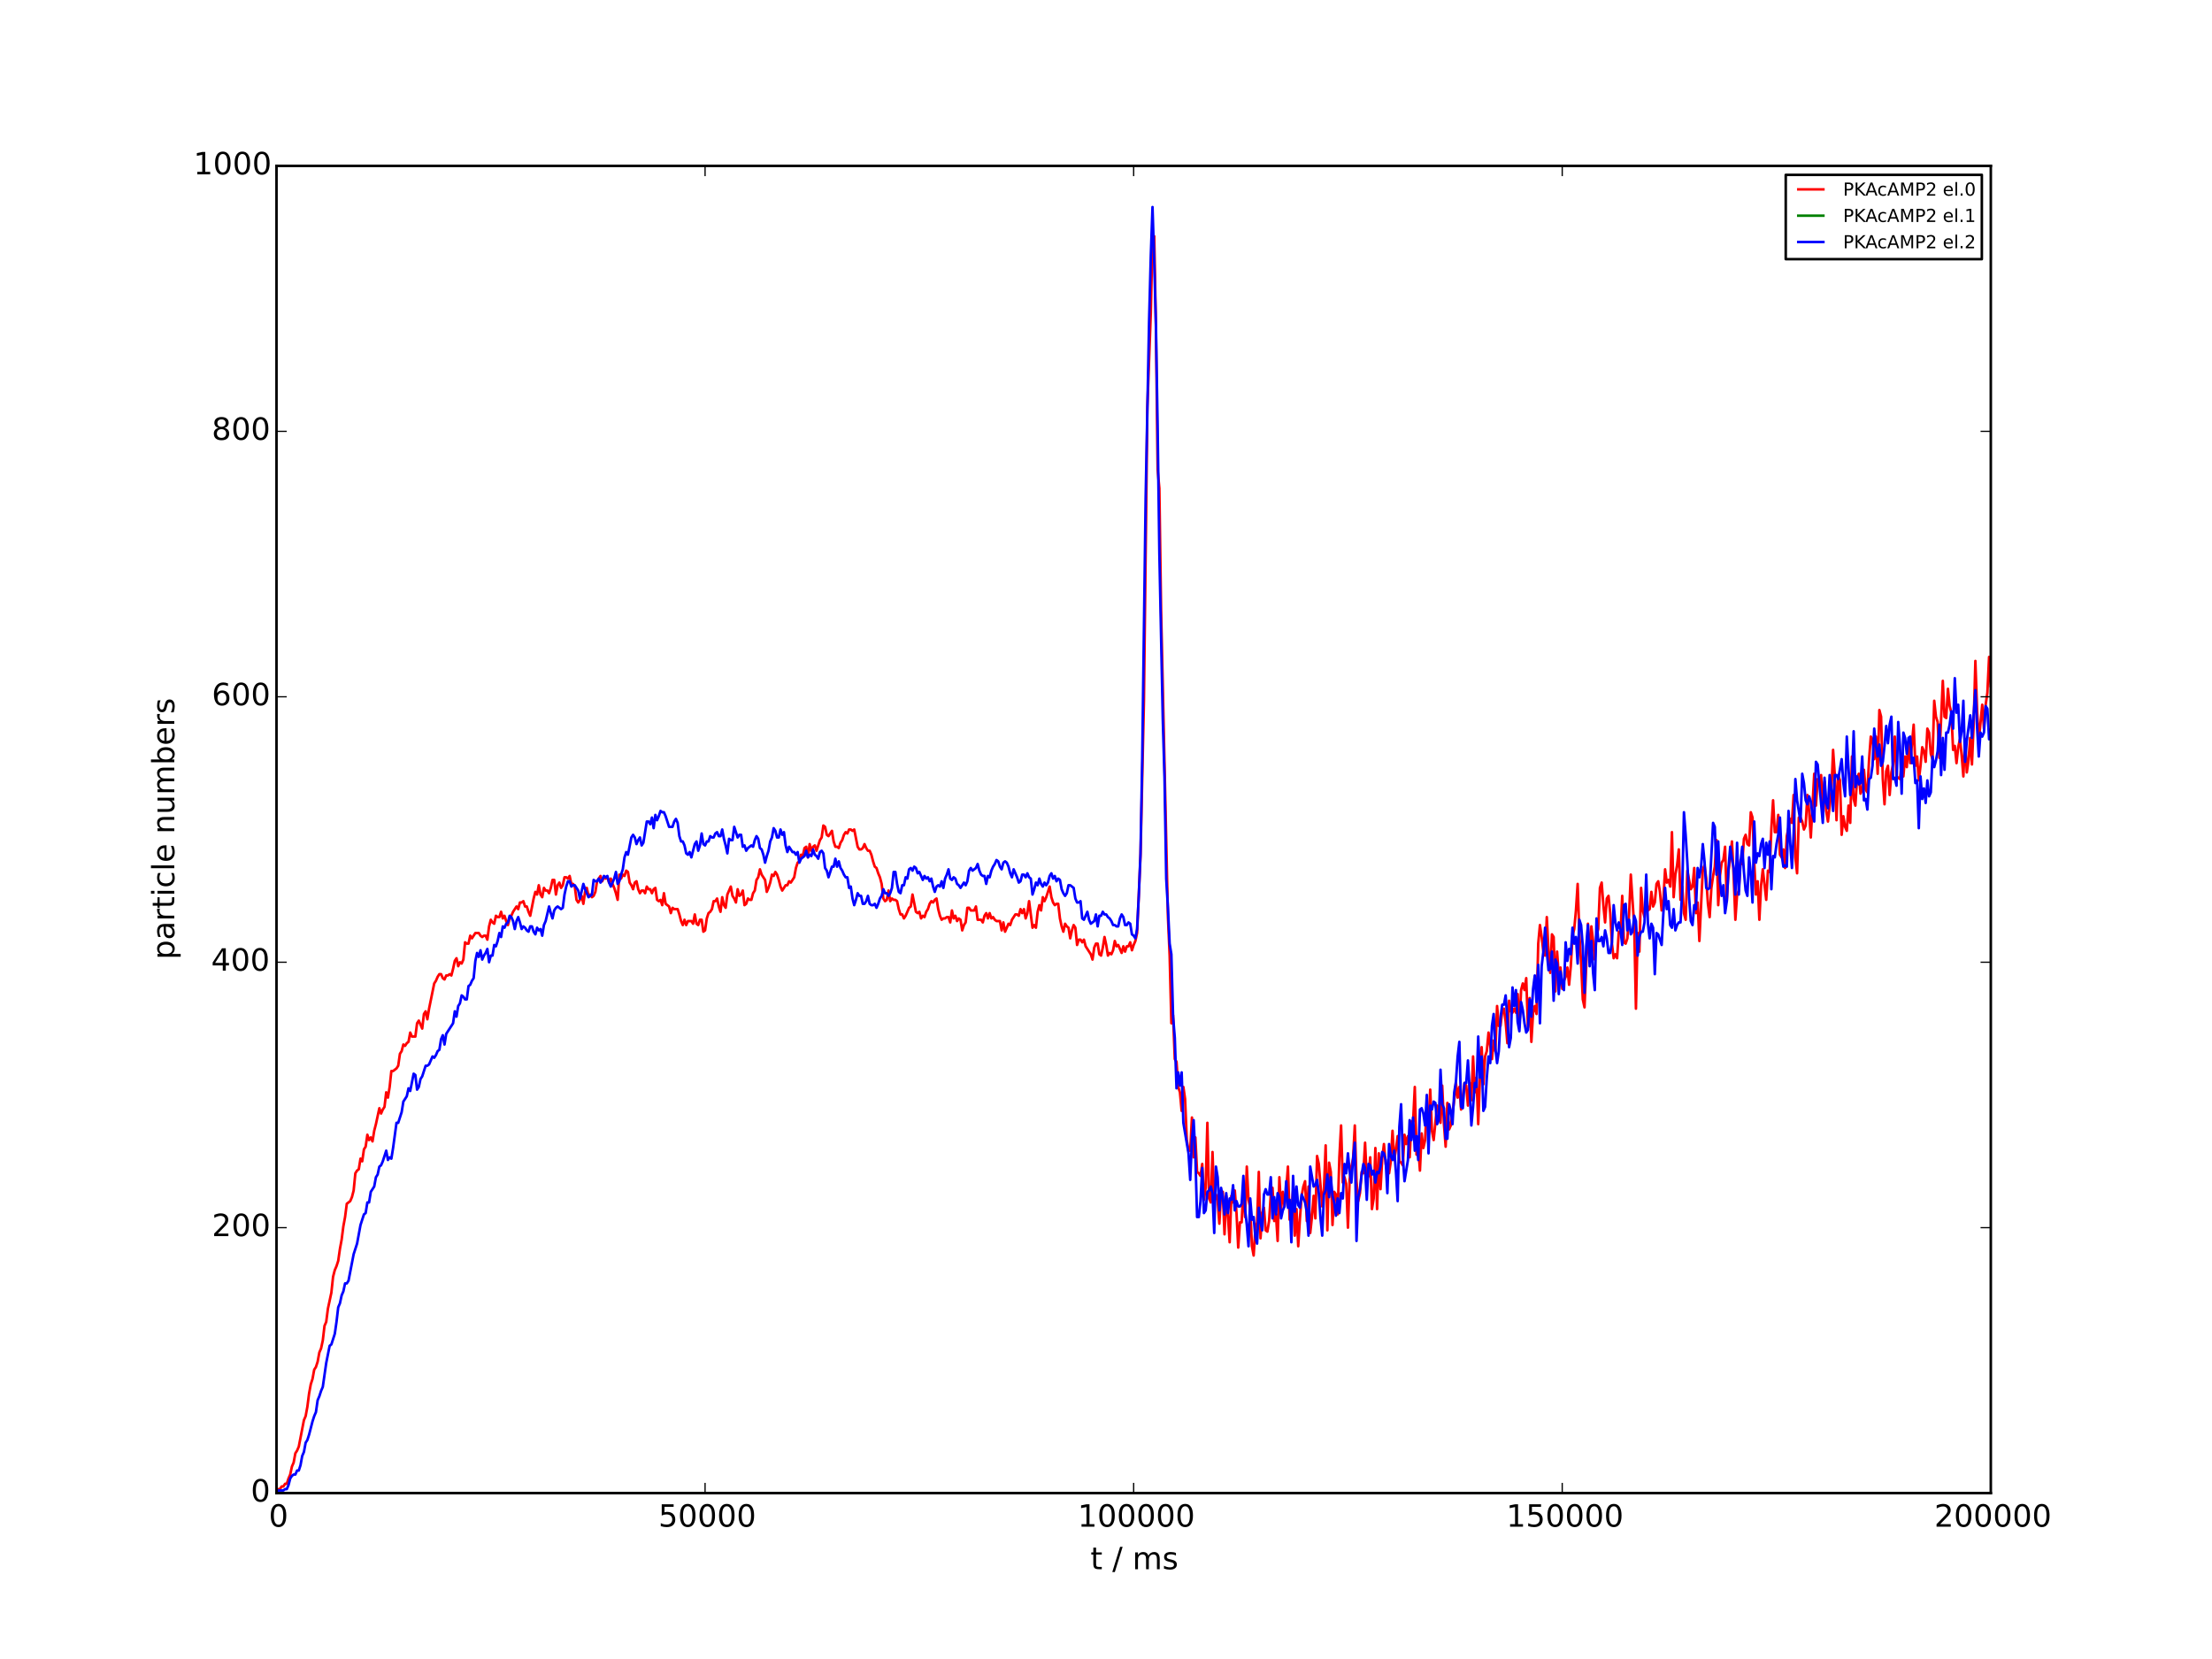 <?xml version="1.0" encoding="utf-8" standalone="no"?>
<!DOCTYPE svg PUBLIC "-//W3C//DTD SVG 1.1//EN"
  "http://www.w3.org/Graphics/SVG/1.1/DTD/svg11.dtd">
<!-- Created with matplotlib (http://matplotlib.org/) -->
<svg height="648pt" version="1.1" viewBox="0 0 864 648" width="864pt" xmlns="http://www.w3.org/2000/svg" xmlns:xlink="http://www.w3.org/1999/xlink">
 <defs>
  <style type="text/css">
*{stroke-linecap:butt;stroke-linejoin:round;}
  </style>
 </defs>
 <g id="figure_1">
  <g id="patch_1">
   <path d="
M0 648
L864 648
L864 0
L0 0
z
" style="fill:#ffffff;"/>
  </g>
  <g id="axes_1">
   <g id="patch_2">
    <path d="
M108 583.2
L777.6 583.2
L777.6 64.8
L108 64.8
z
" style="fill:#ffffff;"/>
   </g>
   <g id="line2d_1">
    <path clip-path="url(#p7ceb695115)" d="
M108 583.2
L108.67 581.645
L109.339 581.645
L110.009 580.608
L110.678 580.608
L111.348 579.571
L112.018 579.571
L112.687 577.498
L113.357 575.942
L114.026 572.832
L114.696 571.277
L115.366 567.648
L116.035 566.611
L116.705 565.056
L118.714 554.688
L119.383 553.133
L120.053 549.504
L120.722 544.32
L121.392 540.691
L122.062 538.618
L122.731 534.989
L123.401 533.952
L124.07 531.878
L124.74 528.25
L125.41 526.694
L126.079 523.584
L126.749 517.882
L127.418 516.326
L128.088 511.142
L129.427 504.922
L130.097 498.701
L130.766 496.109
L131.436 494.554
L132.106 492.48
L132.775 487.814
L133.445 484.186
L134.114 479.002
L134.784 475.373
L135.454 470.189
L136.793 469.152
L137.462 467.597
L138.132 465.005
L138.802 458.266
L139.471 457.229
L140.141 456.71
L140.81 452.563
L141.48 453.6
L142.15 448.934
L142.819 447.898
L143.489 443.232
L144.158 445.306
L144.828 444.269
L145.498 445.824
L146.167 441.677
L146.837 439.085
L148.176 432.864
L148.846 434.938
L149.515 433.382
L150.185 432.346
L150.854 426.643
L151.524 428.717
L152.194 424.57
L152.863 418.349
L153.533 418.349
L154.872 417.312
L155.542 416.275
L156.211 411.61
L156.881 410.573
L157.55 407.981
L158.22 408.499
L158.89 407.462
L159.559 406.944
L160.229 403.315
L160.898 404.87
L162.238 404.87
L162.907 399.686
L163.577 398.65
L164.916 401.76
L165.586 396.058
L166.255 395.021
L166.925 398.131
L167.594 393.984
L169.603 384.134
L170.273 383.098
L170.942 381.542
L171.612 380.506
L172.282 380.506
L172.951 382.061
L173.621 382.579
L174.29 381.024
L174.96 381.024
L175.63 380.506
L176.299 381.024
L176.969 378.432
L177.638 375.322
L178.308 374.285
L178.978 377.395
L179.647 375.84
L180.317 376.358
L180.986 374.803
L181.656 368.064
L182.326 368.582
L182.995 368.582
L183.665 365.472
L184.334 366.509
L185.674 364.435
L187.013 364.435
L187.682 365.472
L188.352 365.99
L189.022 365.472
L189.691 365.472
L190.361 367.027
L191.03 361.843
L191.7 359.251
L192.37 360.288
L193.039 360.806
L193.709 357.696
L194.378 358.214
L195.048 358.214
L195.718 356.141
L196.387 358.733
L197.057 357.696
L197.726 359.77
L198.396 361.325
L199.066 358.733
L199.735 357.696
L200.405 356.141
L201.744 354.067
L202.414 355.104
L203.083 352.512
L203.753 352.512
L204.422 351.994
L205.092 354.067
L205.762 354.067
L206.431 356.141
L207.101 357.696
L208.44 350.957
L209.11 348.365
L209.779 349.402
L210.449 345.773
L211.118 349.402
L211.788 350.438
L212.458 346.81
L213.127 347.846
L213.797 347.846
L214.466 348.883
L215.136 346.81
L215.806 343.699
L216.475 343.699
L217.145 349.402
L217.814 345.773
L218.484 344.736
L219.154 346.81
L219.823 345.773
L220.493 342.662
L221.162 342.662
L221.832 343.181
L222.502 342.144
L223.171 345.254
L223.841 345.254
L224.51 346.291
L225.18 351.475
L225.85 352.512
L226.519 351.475
L227.189 349.92
L227.858 353.03
L228.528 348.365
L229.198 346.81
L229.867 349.92
L230.537 349.402
L231.206 350.438
L231.876 349.92
L232.546 348.365
L233.215 344.218
L234.554 342.144
L235.224 344.218
L235.894 342.662
L236.563 343.181
L237.233 342.662
L237.902 344.736
L238.572 343.181
L239.242 345.254
L239.911 346.81
L240.581 348.883
L241.25 351.475
L241.92 341.626
L242.59 343.181
L243.259 341.626
L243.929 342.144
L244.598 340.07
L245.268 340.589
L245.938 344.736
L246.607 345.773
L247.277 347.328
L247.946 344.736
L248.616 344.218
L249.286 347.328
L249.955 348.883
L250.625 347.846
L251.294 347.846
L251.964 348.883
L252.634 346.291
L253.303 347.328
L253.973 347.328
L254.642 348.883
L255.312 347.328
L255.982 346.81
L256.651 351.475
L257.321 351.994
L257.99 351.475
L258.66 353.549
L259.33 348.883
L259.999 353.03
L261.338 354.067
L262.008 356.659
L262.678 354.586
L263.347 355.104
L264.686 355.104
L265.356 357.178
L266.026 359.77
L266.695 361.325
L267.365 359.251
L268.034 361.325
L268.704 359.77
L270.043 359.77
L270.713 360.806
L271.382 357.178
L272.052 360.806
L272.722 361.325
L273.391 359.251
L274.061 359.251
L274.73 363.917
L275.4 363.398
L276.07 358.733
L276.739 356.659
L277.409 356.141
L278.078 355.104
L278.748 351.994
L279.418 351.994
L280.087 350.957
L280.757 354.067
L281.426 356.141
L282.096 350.438
L282.766 353.549
L283.435 354.586
L284.105 349.402
L285.444 346.291
L286.114 349.92
L286.783 350.957
L287.453 352.512
L288.122 347.328
L288.792 349.92
L289.462 349.402
L290.131 347.846
L290.801 353.549
L291.47 353.03
L292.14 350.957
L292.81 351.475
L293.479 351.475
L294.149 348.883
L294.818 347.846
L295.488 343.699
L296.158 342.662
L296.827 339.552
L297.497 341.626
L298.836 343.699
L299.506 348.365
L300.175 346.81
L300.845 344.736
L301.514 341.626
L302.184 342.144
L302.854 340.589
L303.523 341.626
L304.193 343.699
L304.862 346.291
L305.532 347.846
L306.871 345.773
L307.541 345.773
L308.21 344.218
L308.88 344.736
L310.219 342.662
L310.889 339.034
L311.558 336.96
L312.228 336.442
L312.898 333.85
L313.567 334.368
L314.237 331.258
L314.906 330.739
L315.576 334.886
L316.246 329.702
L316.915 332.294
L317.585 330.739
L318.254 330.221
L318.924 332.294
L320.263 328.147
L320.933 327.11
L321.602 322.445
L322.272 322.963
L322.942 326.074
L323.611 326.592
L324.95 324.518
L325.62 328.666
L326.29 330.739
L326.959 330.739
L327.629 331.258
L328.298 329.184
L328.968 328.147
L329.638 326.074
L330.307 325.037
L330.977 325.555
L331.646 324
L332.316 324
L332.986 324.518
L333.655 324
L334.994 330.739
L335.664 331.776
L336.334 331.776
L337.003 331.258
L337.673 329.702
L338.342 331.258
L339.012 332.294
L339.682 332.294
L340.351 333.85
L341.021 336.442
L341.69 338.515
L342.36 339.034
L343.03 341.107
L343.699 342.662
L344.369 345.254
L345.038 350.957
L345.708 351.994
L346.378 351.475
L347.047 347.846
L347.717 351.994
L348.386 350.957
L349.056 351.475
L349.726 351.475
L350.395 351.994
L351.065 355.104
L351.734 357.178
L352.404 357.178
L353.074 358.733
L353.743 357.696
L355.082 354.586
L355.752 354.067
L356.422 349.402
L357.761 356.141
L358.43 356.659
L359.1 356.141
L359.77 358.733
L360.439 357.696
L361.109 358.214
L361.778 356.141
L362.448 355.104
L363.118 353.03
L363.787 351.994
L364.457 352.512
L365.126 351.475
L365.796 350.957
L366.466 355.104
L367.135 357.696
L367.805 359.251
L368.474 358.733
L369.144 358.733
L369.814 358.214
L370.483 358.214
L371.153 360.288
L371.822 355.622
L372.492 358.733
L373.162 357.696
L373.831 359.77
L374.501 358.733
L375.17 359.251
L375.84 363.398
L376.51 361.325
L377.179 360.288
L377.849 354.586
L378.518 354.586
L379.188 355.622
L380.527 355.622
L381.197 354.067
L381.866 359.251
L383.206 359.251
L383.875 360.288
L384.545 357.696
L385.214 356.659
L385.884 358.733
L386.554 356.659
L387.223 358.733
L387.893 358.214
L388.562 359.251
L389.232 359.77
L390.571 359.77
L391.241 363.398
L391.91 360.288
L392.58 363.917
L393.919 360.806
L394.589 361.325
L395.258 359.251
L396.598 357.178
L397.267 357.178
L397.937 357.696
L398.606 355.104
L399.276 356.659
L399.946 355.104
L400.615 358.733
L401.285 356.659
L401.954 351.994
L403.294 362.362
L403.963 361.325
L404.633 362.362
L405.302 356.141
L405.972 353.549
L406.642 355.622
L407.311 350.438
L407.981 351.994
L408.65 350.438
L409.99 346.291
L410.659 350.438
L411.329 352.512
L411.998 353.549
L412.668 353.03
L413.338 353.03
L414.007 358.733
L414.677 361.843
L415.346 363.917
L416.016 360.806
L416.686 361.843
L417.355 362.362
L418.025 366.509
L418.694 363.398
L419.364 361.325
L420.034 362.362
L420.703 369.101
L421.373 367.027
L422.042 367.027
L422.712 368.064
L423.382 367.027
L424.051 369.619
L426.06 372.73
L426.73 374.803
L427.399 370.138
L428.069 368.582
L428.738 368.582
L429.408 372.73
L430.078 373.248
L430.747 370.138
L431.417 365.99
L432.086 369.101
L432.756 373.248
L433.426 372.211
L434.095 372.73
L434.765 371.174
L435.434 367.546
L436.104 369.619
L436.774 369.101
L438.113 372.211
L438.782 369.619
L439.452 371.693
L440.122 369.619
L440.791 369.619
L441.461 368.064
L442.13 371.174
L442.8 369.101
L443.47 367.546
L444.139 364.435
L445.478 334.368
L446.818 273.715
L448.157 159.149
L449.496 122.342
L450.166 92.275
L450.835 92.275
L451.505 128.045
L452.174 183.514
L452.844 190.771
L453.514 238.464
L455.522 328.147
L456.192 358.214
L456.862 373.248
L457.531 399.686
L458.201 396.576
L458.87 413.683
L459.54 414.72
L460.21 424.57
L460.879 426.643
L461.549 433.901
L462.218 424.57
L462.888 429.235
L463.558 445.306
L464.227 449.453
L464.897 449.453
L465.566 436.493
L466.236 452.045
L466.906 444.269
L467.575 457.747
L468.245 458.266
L468.914 459.302
L469.584 454.637
L470.254 468.634
L470.923 463.968
L471.593 438.566
L472.262 468.115
L472.932 469.67
L473.602 449.971
L474.271 469.152
L474.941 466.56
L475.61 469.152
L476.28 477.965
L476.95 465.523
L477.619 465.523
L478.289 482.112
L478.958 467.078
L479.628 474.854
L480.298 485.222
L480.967 467.078
L481.637 469.67
L482.306 465.005
L482.976 473.818
L483.646 487.296
L484.315 477.446
L484.985 477.446
L485.654 463.968
L486.324 475.373
L486.994 455.674
L487.663 468.634
L488.333 471.744
L489.002 486.778
L489.672 490.406
L490.342 480.038
L491.011 477.446
L491.681 457.747
L492.35 483.667
L493.02 473.818
L493.69 471.744
L494.359 480.557
L495.029 481.075
L495.698 476.928
L496.368 466.56
L497.038 463.968
L497.707 476.928
L498.377 474.336
L499.046 484.704
L499.716 459.821
L500.386 472.262
L501.055 465.523
L501.725 471.226
L502.394 464.486
L503.064 455.674
L503.734 476.41
L504.403 473.818
L505.073 465.005
L505.742 482.63
L506.412 472.262
L507.082 486.778
L507.751 475.891
L508.421 467.078
L509.09 463.45
L509.76 461.376
L510.43 476.928
L511.099 463.45
L511.769 481.594
L512.438 475.373
L513.108 467.078
L513.778 475.891
L514.447 451.526
L515.117 454.637
L516.456 471.226
L517.126 464.486
L517.795 447.379
L518.465 480.557
L519.134 454.118
L519.804 457.747
L520.474 478.483
L521.143 465.523
L521.813 466.56
L522.482 474.336
L523.152 452.045
L523.822 439.603
L524.491 461.894
L525.161 459.821
L525.83 462.413
L526.5 479.52
L527.17 460.858
L527.839 455.674
L528.509 452.563
L529.178 439.603
L529.848 461.376
L530.518 469.152
L531.187 466.042
L531.857 457.747
L532.526 458.266
L533.196 446.342
L533.866 460.858
L534.535 459.302
L535.205 452.045
L535.874 472.262
L536.544 468.115
L537.214 448.416
L537.883 472.262
L538.553 450.49
L539.222 464.486
L539.892 452.563
L540.562 446.861
L541.231 454.637
L541.901 457.229
L542.57 458.266
L543.24 453.6
L543.91 441.677
L544.579 453.082
L545.249 448.934
L545.918 443.75
L546.588 453.6
L547.258 454.118
L547.927 455.155
L548.597 443.232
L549.266 446.861
L549.936 443.75
L550.606 452.045
L551.275 438.048
L551.945 438.048
L552.614 424.57
L553.284 451.008
L553.954 447.898
L554.623 457.229
L555.293 442.714
L555.962 448.416
L556.632 445.306
L557.302 432.346
L557.971 439.085
L558.641 425.606
L559.31 441.677
L559.98 445.306
L561.319 431.827
L561.989 432.864
L562.658 438.566
L563.328 424.051
L563.998 439.085
L564.667 447.898
L565.337 430.79
L566.006 441.158
L566.676 439.603
L568.015 429.754
L568.685 423.014
L569.354 428.717
L570.024 424.57
L570.694 433.382
L572.033 423.014
L572.702 424.051
L573.372 431.827
L574.042 423.014
L574.711 429.754
L575.381 412.646
L576.05 426.643
L576.72 420.941
L577.39 439.085
L578.059 420.941
L578.729 409.018
L579.398 423.533
L580.068 412.646
L580.738 410.573
L581.407 403.315
L582.746 413.683
L583.416 406.426
L584.086 410.573
L584.755 392.947
L585.425 400.723
L586.094 400.723
L586.764 395.021
L587.434 393.984
L588.103 399.168
L588.773 407.462
L589.442 390.874
L590.112 395.021
L590.782 395.539
L591.451 393.984
L592.121 395.539
L592.79 388.282
L593.46 401.242
L594.13 386.726
L594.799 384.134
L595.469 386.726
L596.138 382.061
L596.808 401.242
L597.478 389.837
L598.147 406.944
L598.817 395.539
L599.486 392.947
L600.156 396.058
L600.826 368.582
L601.495 361.325
L602.165 365.99
L602.834 371.693
L603.504 373.248
L604.174 358.214
L604.843 371.693
L605.513 379.987
L606.182 364.954
L606.852 365.99
L607.522 387.245
L608.191 371.693
L608.861 381.024
L609.53 377.914
L610.2 386.208
L610.87 383.098
L611.539 381.542
L612.209 377.914
L612.878 384.653
L613.548 377.395
L614.218 365.472
L614.887 362.88
L615.557 355.622
L616.226 345.254
L616.896 364.954
L617.566 375.84
L618.235 390.355
L618.905 393.466
L620.244 360.806
L620.914 375.322
L621.583 361.843
L622.253 367.546
L622.922 374.803
L623.592 365.472
L624.262 362.88
L624.931 346.81
L625.601 344.736
L626.27 353.549
L626.94 360.288
L627.61 350.957
L628.279 349.92
L628.949 356.659
L629.618 368.582
L630.288 374.285
L630.958 372.73
L631.627 374.285
L632.297 363.917
L632.966 364.435
L633.636 349.92
L634.306 368.064
L634.975 368.582
L635.645 366.509
L636.314 357.178
L636.984 341.626
L638.323 361.843
L638.993 393.984
L639.662 364.435
L640.332 371.693
L641.002 346.81
L641.671 355.622
L642.341 358.214
L643.01 350.957
L643.68 355.622
L644.35 355.104
L645.019 348.365
L645.689 354.067
L646.358 352.512
L647.028 345.254
L647.698 344.218
L648.367 348.365
L649.037 355.622
L649.706 351.475
L650.376 339.552
L651.046 344.736
L651.715 343.699
L652.385 346.291
L653.054 325.037
L653.724 350.438
L654.394 341.626
L655.063 337.997
L655.733 331.776
L656.402 351.475
L657.072 346.291
L657.742 356.659
L658.411 359.251
L659.081 340.07
L660.42 347.328
L661.09 346.291
L661.759 339.034
L662.429 356.659
L663.098 352.512
L663.768 367.546
L665.107 339.552
L665.777 337.997
L666.446 343.181
L667.116 353.03
L667.786 358.214
L668.455 346.81
L669.125 342.144
L669.794 338.515
L670.464 328.147
L671.134 353.549
L671.803 342.144
L672.473 336.96
L673.142 335.923
L673.812 330.739
L674.482 351.994
L675.151 340.07
L675.821 335.405
L676.49 328.666
L677.16 342.144
L677.83 359.251
L678.499 349.402
L679.169 347.846
L679.838 335.923
L680.508 337.478
L681.178 327.629
L681.847 326.074
L682.517 329.702
L683.186 330.221
L683.856 317.261
L684.526 319.334
L685.195 336.96
L685.865 349.402
L686.534 344.218
L687.204 359.251
L687.874 345.773
L688.543 339.552
L689.882 351.475
L690.552 340.07
L691.222 340.589
L691.891 323.482
L692.561 312.595
L693.23 325.037
L693.9 325.037
L694.57 318.298
L695.239 333.85
L695.909 334.886
L696.578 331.776
L697.248 339.034
L697.918 326.592
L699.257 319.853
L699.926 321.408
L700.596 310.522
L701.266 334.886
L701.935 341.107
L702.605 319.334
L703.274 319.334
L703.944 320.89
L704.614 324
L705.283 322.445
L705.953 310.522
L706.622 316.742
L707.292 327.11
L708.631 302.227
L709.301 314.669
L709.97 304.301
L710.64 306.893
L711.31 302.746
L711.979 314.15
L712.649 305.338
L713.318 316.742
L713.988 320.89
L715.327 308.966
L715.997 292.896
L716.666 302.746
L717.336 320.371
L718.006 302.746
L718.675 304.819
L719.345 326.074
L720.014 318.816
L720.684 322.963
L721.354 324.518
L722.023 314.669
L722.693 321.408
L723.362 295.488
L724.032 312.077
L724.702 314.669
L725.371 303.782
L726.041 302.227
L726.71 310.003
L727.38 308.448
L728.05 300.672
L728.719 308.448
L729.389 309.485
L730.058 296.525
L730.728 287.712
L731.398 288.749
L732.067 296.525
L732.737 287.712
L733.406 302.227
L734.076 277.344
L734.746 279.936
L735.415 304.301
L736.085 314.15
L736.754 301.19
L737.424 299.117
L738.094 310.522
L738.763 301.709
L739.433 298.598
L740.102 287.712
L740.772 303.264
L742.111 304.301
L742.781 298.08
L743.45 303.264
L744.12 295.488
L744.79 299.635
L745.459 289.786
L746.129 298.08
L747.468 283.046
L748.138 299.117
L748.807 295.488
L749.477 304.819
L750.146 299.117
L750.816 291.859
L751.486 293.414
L752.155 297.562
L752.825 284.602
L753.494 286.157
L754.164 294.451
L754.834 296.525
L755.503 273.715
L756.173 279.936
L756.842 282.01
L757.512 296.006
L758.851 265.939
L759.521 279.936
L760.19 280.454
L760.86 269.05
L761.53 275.789
L762.199 278.381
L762.869 292.896
L763.538 291.341
L764.208 298.08
L764.878 291.859
L765.547 288.749
L766.217 294.97
L766.886 303.264
L767.556 288.749
L768.226 301.709
L768.895 297.043
L769.565 288.23
L770.234 298.598
L770.904 283.046
L771.574 258.163
L772.243 277.344
L772.913 289.267
L774.252 275.27
L774.922 284.602
L775.591 275.27
L776.261 270.605
L776.93 256.608
L777.6 268.013
L777.6 268.013" style="fill:none;stroke:#ff0000;stroke-linecap:square;"/>
   </g>
   <g id="line2d_2">
    <path clip-path="url(#p7ceb695115)" d="
M108 583.2
L777.6 583.2
L777.6 583.2" style="fill:none;stroke:#008000;stroke-linecap:square;"/>
   </g>
   <g id="line2d_3">
    <path clip-path="url(#p7ceb695115)" d="
M108 583.2
L108.67 582.163
L110.678 582.163
L111.348 581.645
L112.018 581.645
L112.687 580.09
L113.357 577.498
L114.026 576.461
L114.696 575.942
L115.366 575.942
L116.035 574.387
L116.705 574.387
L117.374 572.314
L118.044 568.685
L118.714 567.13
L119.383 563.501
L120.053 562.464
L120.722 560.39
L122.062 555.206
L122.731 553.133
L123.401 551.578
L124.07 546.912
L124.74 545.357
L125.41 543.283
L126.079 541.728
L127.418 532.397
L128.758 525.658
L129.427 525.139
L130.766 520.992
L131.436 516.326
L132.106 510.624
L132.775 509.069
L133.445 505.958
L134.114 504.403
L134.784 501.293
L135.454 501.293
L136.123 500.256
L138.132 489.888
L139.471 485.741
L140.81 478.483
L142.15 474.336
L142.819 473.818
L143.489 469.67
L144.158 469.67
L144.828 465.523
L146.167 463.45
L146.837 459.821
L147.506 458.784
L148.176 455.674
L148.846 455.155
L149.515 453.6
L150.854 449.453
L151.524 453.082
L152.194 452.045
L152.863 452.563
L153.533 448.416
L154.872 438.566
L155.542 438.566
L156.881 434.419
L157.55 430.272
L158.89 428.198
L159.559 425.088
L160.229 426.125
L161.568 419.386
L162.238 419.904
L162.907 425.606
L163.577 424.57
L164.246 421.459
L164.916 420.422
L166.255 416.275
L166.925 416.275
L167.594 415.757
L168.934 412.646
L169.603 413.165
L170.273 412.128
L170.942 410.573
L171.612 410.054
L172.282 405.907
L172.951 404.352
L173.621 407.981
L174.29 403.834
L176.969 399.686
L177.638 395.021
L178.308 397.094
L178.978 392.947
L179.647 391.91
L180.317 388.8
L180.986 389.318
L181.656 390.355
L182.326 390.355
L182.995 385.171
L183.665 384.653
L184.334 383.098
L185.004 382.061
L185.674 375.322
L186.343 372.211
L187.013 373.766
L187.682 371.174
L188.352 374.803
L189.022 373.248
L189.691 372.211
L190.361 370.656
L191.03 375.84
L191.7 373.248
L192.37 373.248
L193.039 369.101
L193.709 369.619
L194.378 367.546
L195.048 364.435
L195.718 365.99
L196.387 361.843
L197.057 362.362
L197.726 360.806
L198.396 360.288
L199.066 357.696
L199.735 358.214
L200.405 359.77
L201.074 362.88
L201.744 359.77
L202.414 358.214
L203.083 360.288
L203.753 362.88
L204.422 361.843
L205.092 362.362
L205.762 363.398
L206.431 363.917
L207.101 361.843
L207.77 361.843
L208.44 363.917
L209.11 364.954
L209.779 362.362
L210.449 363.398
L211.118 362.88
L211.788 365.472
L212.458 361.325
L213.127 359.77
L214.466 354.067
L215.136 356.659
L215.806 358.733
L216.475 355.622
L217.145 354.586
L217.814 354.067
L219.154 355.104
L219.823 354.586
L220.493 349.402
L221.162 346.291
L221.832 344.218
L222.502 344.218
L223.171 346.291
L223.841 345.773
L224.51 345.773
L225.85 347.846
L226.519 350.957
L227.858 345.254
L228.528 347.328
L229.867 350.438
L231.206 349.402
L231.876 343.699
L232.546 344.218
L233.215 344.218
L233.885 343.181
L234.554 344.736
L235.224 343.699
L235.894 342.144
L236.563 342.662
L237.233 342.144
L237.902 344.736
L238.572 346.291
L239.911 343.181
L240.581 340.589
L241.25 345.254
L241.92 344.218
L242.59 341.626
L243.259 339.552
L243.929 334.886
L244.598 332.813
L245.268 333.85
L246.607 327.11
L247.277 326.074
L247.946 327.11
L248.616 329.702
L249.286 328.147
L249.955 327.11
L250.625 330.221
L251.294 329.184
L252.634 320.89
L253.303 320.89
L253.973 321.926
L254.642 319.334
L255.312 323.482
L255.982 318.298
L256.651 320.371
L257.321 318.816
L257.99 316.742
L258.66 317.261
L259.33 317.261
L259.999 318.816
L261.338 322.963
L262.678 322.963
L263.347 320.89
L264.017 319.853
L264.686 321.408
L265.356 326.592
L266.026 328.666
L266.695 328.666
L267.365 330.221
L268.034 333.331
L268.704 333.85
L269.374 332.813
L270.043 334.886
L271.382 329.702
L272.052 328.666
L272.722 332.294
L273.391 330.221
L274.061 325.555
L274.73 329.702
L275.4 330.221
L276.07 328.666
L276.739 328.666
L277.409 326.592
L278.078 327.11
L278.748 327.11
L279.418 325.555
L280.087 325.037
L280.757 326.592
L281.426 326.592
L282.096 324
L282.766 327.629
L283.435 330.221
L284.105 333.331
L284.774 327.629
L285.444 328.147
L286.114 328.147
L286.783 322.963
L288.122 327.11
L288.792 326.074
L289.462 326.074
L290.131 330.739
L290.801 330.221
L291.47 332.294
L292.14 331.258
L293.479 330.221
L294.149 330.739
L294.818 328.147
L295.488 326.592
L296.158 327.629
L296.827 331.258
L297.497 331.776
L298.166 333.85
L298.836 336.96
L299.506 334.368
L300.175 332.294
L300.845 328.666
L301.514 327.11
L302.184 323.482
L302.854 324.518
L303.523 327.11
L304.193 327.11
L304.862 324
L305.532 326.074
L306.202 325.037
L306.871 330.221
L307.541 332.813
L308.21 330.739
L309.55 332.813
L310.219 332.813
L310.889 333.85
L311.558 332.813
L312.228 336.96
L312.898 335.405
L314.237 334.368
L314.906 332.294
L315.576 334.886
L316.246 333.85
L316.915 334.368
L317.585 331.776
L318.254 333.85
L318.924 334.368
L319.594 335.405
L320.263 332.813
L320.933 332.294
L321.602 333.331
L322.272 339.034
L322.942 340.07
L323.611 342.662
L324.95 338.515
L325.62 338.515
L326.29 335.405
L326.959 338.515
L327.629 336.442
L328.298 339.034
L328.968 340.07
L329.638 341.626
L330.307 342.662
L330.977 342.662
L331.646 346.81
L332.316 346.291
L332.986 350.957
L333.655 353.549
L334.325 351.475
L334.994 348.883
L335.664 349.92
L336.334 349.92
L337.003 353.03
L337.673 353.03
L338.342 351.994
L339.012 349.92
L339.682 353.03
L340.351 353.549
L341.021 353.549
L341.69 353.03
L342.36 354.586
L343.03 353.03
L343.699 350.957
L344.369 349.92
L345.038 347.328
L345.708 348.883
L346.378 348.883
L347.047 349.92
L347.717 348.883
L348.386 346.81
L349.056 340.589
L349.726 340.589
L350.395 345.254
L351.065 348.365
L351.734 348.883
L352.404 345.773
L353.074 345.773
L353.743 342.662
L354.413 343.181
L355.082 339.552
L355.752 339.034
L356.422 340.07
L357.091 338.515
L357.761 339.034
L358.43 341.107
L359.1 340.589
L360.439 343.699
L361.109 342.144
L361.778 343.181
L362.448 342.662
L363.118 344.218
L363.787 343.181
L364.457 346.291
L365.126 348.365
L365.796 346.291
L366.466 345.773
L367.135 346.291
L367.805 344.218
L368.474 346.81
L369.144 343.181
L369.814 341.626
L370.483 339.552
L371.153 343.181
L371.822 343.699
L372.492 342.662
L373.162 343.181
L373.831 345.254
L374.501 345.773
L375.17 346.81
L376.51 344.736
L377.179 345.773
L377.849 344.218
L378.518 340.07
L379.188 339.034
L379.858 340.07
L381.197 339.034
L381.866 337.478
L382.536 340.07
L383.206 341.626
L383.875 342.144
L384.545 342.144
L385.214 345.254
L385.884 342.144
L386.554 342.662
L387.223 340.07
L387.893 338.515
L388.562 337.478
L389.232 335.923
L389.902 336.442
L390.571 338.515
L391.241 339.552
L391.91 336.96
L392.58 336.442
L393.25 336.96
L393.919 338.515
L394.589 341.107
L395.258 342.662
L395.928 339.552
L397.267 342.662
L397.937 344.736
L398.606 344.218
L399.276 341.626
L399.946 341.626
L400.615 342.662
L401.285 341.107
L401.954 342.662
L402.624 343.181
L403.294 349.402
L403.963 347.328
L404.633 344.736
L405.302 345.773
L405.972 343.181
L406.642 345.254
L407.311 346.291
L407.981 344.736
L408.65 345.773
L409.32 344.736
L409.99 342.144
L410.659 341.107
L411.329 343.181
L411.998 342.144
L412.668 344.218
L413.338 343.181
L414.007 343.699
L414.677 347.328
L415.346 348.883
L416.016 349.92
L416.686 348.883
L417.355 345.773
L418.025 345.773
L419.364 346.81
L420.034 350.957
L420.703 352.512
L421.373 352.512
L422.042 351.994
L422.712 358.733
L423.382 359.251
L424.721 356.141
L425.39 359.251
L426.06 360.806
L427.399 359.77
L428.069 357.178
L428.738 361.843
L429.408 357.696
L430.078 357.696
L430.747 356.141
L431.417 357.178
L432.086 357.178
L432.756 358.214
L433.426 358.733
L434.095 359.77
L434.765 361.325
L435.434 361.325
L436.104 361.843
L436.774 361.843
L437.443 358.733
L438.113 357.178
L438.782 358.214
L439.452 361.325
L440.122 361.325
L440.791 360.288
L441.461 360.806
L442.13 364.954
L442.8 365.472
L443.47 366.509
L444.139 362.88
L444.809 349.92
L445.478 333.331
L446.148 296.525
L447.487 194.4
L448.826 125.453
L449.496 100.051
L450.166 80.87
L450.835 102.125
L451.505 127.008
L452.174 167.443
L452.844 216.173
L454.183 280.973
L454.853 303.782
L455.522 343.181
L456.192 354.586
L456.862 368.582
L457.531 372.73
L458.201 397.094
L458.87 405.389
L459.54 425.088
L460.21 418.867
L460.879 424.051
L461.549 418.867
L462.218 438.566
L464.227 450.49
L464.897 460.858
L465.566 445.306
L466.236 437.53
L466.906 451.526
L467.575 475.373
L468.245 475.373
L468.914 469.152
L469.584 456.192
L470.254 473.818
L470.923 472.781
L471.593 465.523
L472.262 465.005
L472.932 463.45
L473.602 466.042
L474.271 481.594
L474.941 455.674
L475.61 459.821
L476.28 472.781
L476.95 463.968
L477.619 467.597
L478.289 474.336
L478.958 466.042
L479.628 473.818
L480.298 468.115
L480.967 468.634
L481.637 462.931
L482.306 472.781
L482.976 469.152
L483.646 471.226
L484.315 471.226
L484.985 470.189
L485.654 459.302
L486.324 472.262
L486.994 478.483
L487.663 486.778
L488.333 468.115
L489.002 476.41
L489.672 475.373
L490.342 483.149
L491.011 485.741
L491.681 471.744
L492.35 477.446
L493.02 480.557
L493.69 466.56
L494.359 464.486
L495.029 466.56
L495.698 466.56
L496.368 459.821
L497.038 475.891
L497.707 467.597
L498.377 474.336
L499.046 466.042
L499.716 467.597
L500.386 475.891
L501.055 472.781
L501.725 471.226
L502.394 461.376
L503.064 471.744
L503.734 468.634
L504.403 485.222
L505.073 459.302
L505.742 473.299
L506.412 463.45
L507.082 470.707
L507.751 471.744
L508.421 466.56
L509.76 469.67
L510.43 473.299
L511.099 482.63
L511.769 455.674
L513.108 463.45
L513.778 462.931
L514.447 460.858
L515.117 466.042
L515.786 475.891
L516.456 482.63
L517.126 466.56
L517.795 465.005
L518.465 458.784
L519.134 467.597
L519.804 459.821
L520.474 467.078
L521.143 469.67
L521.813 474.854
L522.482 468.115
L523.152 473.818
L523.822 466.042
L524.491 468.115
L525.161 454.637
L525.83 458.266
L526.5 450.49
L527.17 457.747
L527.839 461.894
L528.509 452.563
L529.178 446.342
L529.848 484.704
L530.518 467.597
L531.187 464.486
L531.857 458.784
L532.526 454.637
L533.196 456.192
L533.866 468.634
L534.535 454.637
L535.205 455.155
L535.874 458.784
L536.544 457.229
L537.214 461.894
L537.883 457.747
L538.553 458.266
L539.222 455.674
L539.892 449.971
L540.562 450.49
L541.231 453.082
L541.901 466.042
L542.57 446.861
L543.24 451.526
L543.91 453.082
L544.579 449.453
L545.249 457.747
L545.918 469.152
L546.588 440.122
L547.258 431.309
L547.927 451.526
L548.597 461.376
L549.936 453.082
L550.606 437.53
L551.275 445.306
L551.945 436.493
L552.614 449.453
L553.284 443.75
L553.954 453.082
L554.623 433.382
L555.293 432.864
L555.962 434.938
L556.632 439.603
L557.302 427.68
L557.971 450.49
L558.641 431.827
L559.31 433.382
L559.98 430.272
L560.65 430.79
L561.319 439.085
L561.989 437.53
L562.658 417.83
L563.328 431.309
L563.998 432.864
L564.667 444.787
L565.337 444.787
L566.006 431.309
L566.676 433.901
L567.346 439.085
L568.015 426.643
L568.685 422.496
L569.354 412.646
L570.024 406.944
L570.694 432.346
L571.363 432.864
L572.033 423.014
L572.702 423.014
L573.372 414.202
L574.042 425.606
L574.711 439.603
L575.381 432.346
L576.05 423.014
L576.72 424.57
L577.39 404.87
L578.059 420.941
L578.729 412.646
L579.398 433.901
L580.068 432.346
L580.738 420.941
L581.407 412.646
L582.077 415.238
L582.746 400.723
L583.416 396.058
L584.086 409.536
L584.755 415.238
L585.425 410.573
L586.094 397.613
L586.764 392.429
L587.434 392.429
L588.103 388.8
L588.773 398.131
L589.442 409.018
L590.112 405.389
L590.782 385.69
L591.451 392.947
L592.121 386.726
L592.79 399.168
L593.46 402.797
L594.13 391.392
L594.799 394.502
L595.469 399.686
L596.138 403.315
L596.808 402.278
L597.478 390.355
L598.147 397.094
L598.817 386.208
L599.486 381.024
L600.156 391.392
L600.826 376.877
L601.495 399.686
L602.165 377.395
L602.834 371.693
L603.504 362.362
L604.174 371.693
L604.843 378.95
L605.513 378.432
L606.182 371.693
L606.852 390.874
L607.522 374.803
L608.191 376.358
L608.861 388.282
L609.53 379.469
L610.2 384.134
L610.87 386.726
L611.539 368.064
L612.209 375.322
L612.878 370.656
L613.548 372.73
L614.218 362.362
L614.887 368.582
L615.557 365.99
L616.226 376.358
L616.896 359.251
L617.566 361.325
L618.235 369.619
L618.905 387.763
L619.574 369.619
L620.244 361.325
L620.914 377.395
L621.583 367.546
L622.253 379.987
L622.922 386.726
L623.592 358.733
L624.262 367.546
L624.931 367.546
L625.601 365.99
L626.27 369.619
L626.94 363.398
L627.61 366.509
L628.279 372.211
L628.949 372.211
L629.618 368.064
L630.288 353.549
L630.958 360.288
L631.627 363.398
L632.297 360.288
L632.966 363.398
L633.636 369.101
L634.306 353.549
L634.975 353.03
L635.645 363.398
L636.314 359.251
L636.984 364.954
L637.654 363.917
L638.323 357.696
L638.993 359.77
L639.662 373.248
L640.332 365.99
L641.002 363.917
L641.671 363.917
L642.341 360.288
L643.01 341.626
L643.68 360.806
L644.35 366.509
L645.019 360.806
L645.689 362.362
L646.358 380.506
L647.028 364.435
L647.698 364.954
L649.037 369.101
L649.706 356.659
L650.376 346.81
L651.046 355.104
L651.715 351.994
L652.385 361.325
L653.054 362.362
L653.724 355.104
L654.394 363.398
L655.063 361.325
L655.733 360.288
L656.402 360.288
L657.072 347.846
L657.742 317.261
L658.411 326.074
L659.081 336.96
L659.75 350.438
L660.42 359.77
L661.09 361.325
L661.759 353.549
L662.429 355.104
L663.098 339.034
L663.768 342.662
L664.438 338.515
L665.107 329.702
L665.777 336.442
L666.446 346.81
L667.116 347.328
L667.786 346.81
L669.125 321.408
L669.794 322.963
L670.464 341.626
L671.134 328.666
L671.803 344.218
L672.473 349.92
L673.142 345.773
L673.812 356.659
L674.482 351.994
L675.151 339.034
L675.821 330.739
L676.49 335.405
L677.16 339.034
L677.83 349.402
L678.499 329.184
L679.169 349.402
L679.838 336.96
L680.508 330.739
L681.178 340.589
L681.847 347.846
L682.517 349.92
L683.186 334.886
L683.856 341.107
L684.526 352.512
L685.195 320.89
L685.865 336.96
L686.534 333.331
L687.204 334.368
L687.874 329.702
L688.543 327.629
L689.213 339.034
L689.882 329.184
L690.552 333.85
L691.222 328.666
L691.891 347.328
L692.561 334.368
L693.23 334.886
L693.9 329.702
L694.57 326.074
L695.239 319.334
L695.909 333.85
L696.578 338.515
L697.248 337.997
L697.918 338.515
L698.587 316.742
L699.257 329.184
L699.926 339.034
L700.596 325.555
L701.266 304.301
L701.935 312.595
L703.274 320.89
L703.944 302.227
L704.614 305.856
L705.283 312.595
L705.953 314.15
L706.622 311.04
L707.292 313.114
L707.962 318.298
L708.631 320.89
L709.301 297.562
L709.97 298.598
L711.979 321.408
L712.649 303.782
L713.318 313.632
L713.988 315.706
L714.658 302.746
L715.327 308.448
L715.997 316.742
L716.666 302.746
L717.336 302.746
L718.006 304.301
L719.345 296.525
L720.014 305.856
L720.684 311.04
L721.354 287.712
L722.023 300.154
L722.693 310.522
L723.362 305.856
L724.032 285.638
L724.702 307.411
L725.371 303.264
L726.041 306.374
L726.71 305.856
L727.38 295.488
L728.05 312.595
L728.719 312.077
L729.389 316.224
L730.058 304.301
L730.728 303.782
L731.398 299.117
L732.067 284.602
L732.737 291.341
L733.406 295.488
L734.076 290.822
L734.746 299.117
L735.415 297.562
L736.085 291.341
L736.754 283.565
L737.424 290.304
L738.094 283.046
L738.763 279.936
L739.433 304.301
L740.102 303.782
L740.772 306.893
L741.442 282.01
L742.111 291.341
L742.781 310.003
L743.45 286.157
L744.12 288.23
L744.79 294.451
L745.459 288.23
L746.129 287.712
L746.798 298.08
L747.468 296.006
L748.138 305.856
L748.807 304.819
L749.477 323.482
L750.146 303.264
L750.816 312.077
L751.486 307.93
L752.155 313.632
L752.825 304.819
L753.494 311.04
L754.164 309.485
L754.834 295.488
L755.503 299.635
L756.173 297.043
L756.842 293.414
L757.512 283.046
L758.182 302.746
L758.851 288.23
L759.521 300.672
L760.19 286.157
L760.86 286.157
L761.53 283.046
L762.199 277.862
L762.869 284.602
L763.538 264.902
L764.208 278.381
L764.878 275.27
L765.547 289.786
L766.217 285.638
L766.886 273.715
L767.556 297.562
L768.226 289.267
L769.565 279.418
L770.234 288.23
L771.574 269.568
L772.243 284.083
L772.913 295.488
L773.582 286.157
L774.252 287.712
L774.922 286.157
L775.591 275.789
L776.261 276.826
L776.93 288.749
L777.6 285.12
L777.6 285.12" style="fill:none;stroke:#0000ff;stroke-linecap:square;"/>
   </g>
   <g id="patch_3">
    <path d="
M108 64.8
L777.6 64.8" style="fill:none;stroke:#000000;stroke-linecap:square;stroke-linejoin:miter;"/>
   </g>
   <g id="patch_4">
    <path d="
M777.6 583.2
L777.6 64.8" style="fill:none;stroke:#000000;stroke-linecap:square;stroke-linejoin:miter;"/>
   </g>
   <g id="patch_5">
    <path d="
M108 583.2
L108 64.8" style="fill:none;stroke:#000000;stroke-linecap:square;stroke-linejoin:miter;"/>
   </g>
   <g id="patch_6">
    <path d="
M108 583.2
L777.6 583.2" style="fill:none;stroke:#000000;stroke-linecap:square;stroke-linejoin:miter;"/>
   </g>
   <g id="matplotlib.axis_1">
    <g id="xtick_1">
     <g id="line2d_4">
      <defs>
       <path d="
M0 0
L0 -4" id="mc7db9fdffb" style="stroke:#000000;stroke-width:0.5;"/>
      </defs>
      <g>
       <use style="stroke:#000000;stroke-width:0.5;" x="108.0" xlink:href="#mc7db9fdffb" y="583.2"/>
      </g>
     </g>
     <g id="line2d_5">
      <defs>
       <path d="
M0 0
L0 4" id="m5a7d422ac3" style="stroke:#000000;stroke-width:0.5;"/>
      </defs>
      <g>
       <use style="stroke:#000000;stroke-width:0.5;" x="108.0" xlink:href="#m5a7d422ac3" y="64.8"/>
      </g>
     </g>
     <g id="text_1">
      <!-- 0 -->
      <defs>
       <path d="
M31.781 66.406
Q24.172 66.406 20.328 58.906
Q16.5 51.422 16.5 36.375
Q16.5 21.391 20.328 13.891
Q24.172 6.391 31.781 6.391
Q39.453 6.391 43.281 13.891
Q47.125 21.391 47.125 36.375
Q47.125 51.422 43.281 58.906
Q39.453 66.406 31.781 66.406
M31.781 74.219
Q44.047 74.219 50.516 64.516
Q56.984 54.828 56.984 36.375
Q56.984 17.969 50.516 8.266
Q44.047 -1.422 31.781 -1.422
Q19.531 -1.422 13.062 8.266
Q6.594 17.969 6.594 36.375
Q6.594 54.828 13.062 64.516
Q19.531 74.219 31.781 74.219" id="BitstreamVeraSans-Roman-30"/>
      </defs>
      <g transform="translate(104.977 596.318)scale(0.12 -0.12)">
       <use xlink:href="#BitstreamVeraSans-Roman-30"/>
      </g>
     </g>
    </g>
    <g id="xtick_2">
     <g id="line2d_6">
      <g>
       <use style="stroke:#000000;stroke-width:0.5;" x="275.4" xlink:href="#mc7db9fdffb" y="583.2"/>
      </g>
     </g>
     <g id="line2d_7">
      <g>
       <use style="stroke:#000000;stroke-width:0.5;" x="275.4" xlink:href="#m5a7d422ac3" y="64.8"/>
      </g>
     </g>
     <g id="text_2">
      <!-- 50000 -->
      <defs>
       <path d="
M10.797 72.906
L49.516 72.906
L49.516 64.594
L19.828 64.594
L19.828 46.734
Q21.969 47.469 24.109 47.828
Q26.266 48.188 28.422 48.188
Q40.625 48.188 47.75 41.5
Q54.891 34.812 54.891 23.391
Q54.891 11.625 47.562 5.094
Q40.234 -1.422 26.906 -1.422
Q22.312 -1.422 17.547 -0.641
Q12.797 0.141 7.719 1.703
L7.719 11.625
Q12.109 9.234 16.797 8.062
Q21.484 6.891 26.703 6.891
Q35.156 6.891 40.078 11.328
Q45.016 15.766 45.016 23.391
Q45.016 31 40.078 35.438
Q35.156 39.891 26.703 39.891
Q22.75 39.891 18.812 39.016
Q14.891 38.141 10.797 36.281
z
" id="BitstreamVeraSans-Roman-35"/>
      </defs>
      <g transform="translate(257.174 596.318)scale(0.12 -0.12)">
       <use xlink:href="#BitstreamVeraSans-Roman-35"/>
       <use x="63.623" xlink:href="#BitstreamVeraSans-Roman-30"/>
       <use x="127.246" xlink:href="#BitstreamVeraSans-Roman-30"/>
       <use x="190.869" xlink:href="#BitstreamVeraSans-Roman-30"/>
       <use x="254.492" xlink:href="#BitstreamVeraSans-Roman-30"/>
      </g>
     </g>
    </g>
    <g id="xtick_3">
     <g id="line2d_8">
      <g>
       <use style="stroke:#000000;stroke-width:0.5;" x="442.8" xlink:href="#mc7db9fdffb" y="583.2"/>
      </g>
     </g>
     <g id="line2d_9">
      <g>
       <use style="stroke:#000000;stroke-width:0.5;" x="442.8" xlink:href="#m5a7d422ac3" y="64.8"/>
      </g>
     </g>
     <g id="text_3">
      <!-- 100000 -->
      <defs>
       <path d="
M12.406 8.297
L28.516 8.297
L28.516 63.922
L10.984 60.406
L10.984 69.391
L28.422 72.906
L38.281 72.906
L38.281 8.297
L54.391 8.297
L54.391 0
L12.406 0
z
" id="BitstreamVeraSans-Roman-31"/>
      </defs>
      <g transform="translate(420.952 596.318)scale(0.12 -0.12)">
       <use xlink:href="#BitstreamVeraSans-Roman-31"/>
       <use x="63.623" xlink:href="#BitstreamVeraSans-Roman-30"/>
       <use x="127.246" xlink:href="#BitstreamVeraSans-Roman-30"/>
       <use x="190.869" xlink:href="#BitstreamVeraSans-Roman-30"/>
       <use x="254.492" xlink:href="#BitstreamVeraSans-Roman-30"/>
       <use x="318.115" xlink:href="#BitstreamVeraSans-Roman-30"/>
      </g>
     </g>
    </g>
    <g id="xtick_4">
     <g id="line2d_10">
      <g>
       <use style="stroke:#000000;stroke-width:0.5;" x="610.2" xlink:href="#mc7db9fdffb" y="583.2"/>
      </g>
     </g>
     <g id="line2d_11">
      <g>
       <use style="stroke:#000000;stroke-width:0.5;" x="610.2" xlink:href="#m5a7d422ac3" y="64.8"/>
      </g>
     </g>
     <g id="text_4">
      <!-- 150000 -->
      <g transform="translate(588.352 596.318)scale(0.12 -0.12)">
       <use xlink:href="#BitstreamVeraSans-Roman-31"/>
       <use x="63.623" xlink:href="#BitstreamVeraSans-Roman-35"/>
       <use x="127.246" xlink:href="#BitstreamVeraSans-Roman-30"/>
       <use x="190.869" xlink:href="#BitstreamVeraSans-Roman-30"/>
       <use x="254.492" xlink:href="#BitstreamVeraSans-Roman-30"/>
       <use x="318.115" xlink:href="#BitstreamVeraSans-Roman-30"/>
      </g>
     </g>
    </g>
    <g id="xtick_5">
     <g id="line2d_12">
      <g>
       <use style="stroke:#000000;stroke-width:0.5;" x="777.6" xlink:href="#mc7db9fdffb" y="583.2"/>
      </g>
     </g>
     <g id="line2d_13">
      <g>
       <use style="stroke:#000000;stroke-width:0.5;" x="777.6" xlink:href="#m5a7d422ac3" y="64.8"/>
      </g>
     </g>
     <g id="text_5">
      <!-- 200000 -->
      <defs>
       <path d="
M19.188 8.297
L53.609 8.297
L53.609 0
L7.328 0
L7.328 8.297
Q12.938 14.109 22.625 23.891
Q32.328 33.688 34.812 36.531
Q39.547 41.844 41.422 45.531
Q43.312 49.219 43.312 52.781
Q43.312 58.594 39.234 62.25
Q35.156 65.922 28.609 65.922
Q23.969 65.922 18.812 64.312
Q13.672 62.703 7.812 59.422
L7.812 69.391
Q13.766 71.781 18.938 73
Q24.125 74.219 28.422 74.219
Q39.75 74.219 46.484 68.547
Q53.219 62.891 53.219 53.422
Q53.219 48.922 51.531 44.891
Q49.859 40.875 45.406 35.406
Q44.188 33.984 37.641 27.219
Q31.109 20.453 19.188 8.297" id="BitstreamVeraSans-Roman-32"/>
      </defs>
      <g transform="translate(755.533 596.318)scale(0.12 -0.12)">
       <use xlink:href="#BitstreamVeraSans-Roman-32"/>
       <use x="63.623" xlink:href="#BitstreamVeraSans-Roman-30"/>
       <use x="127.246" xlink:href="#BitstreamVeraSans-Roman-30"/>
       <use x="190.869" xlink:href="#BitstreamVeraSans-Roman-30"/>
       <use x="254.492" xlink:href="#BitstreamVeraSans-Roman-30"/>
       <use x="318.115" xlink:href="#BitstreamVeraSans-Roman-30"/>
      </g>
     </g>
    </g>
    <g id="text_6">
     <!-- t / ms -->
     <defs>
      <path id="BitstreamVeraSans-Roman-20"/>
      <path d="
M44.281 53.078
L44.281 44.578
Q40.484 46.531 36.375 47.5
Q32.281 48.484 27.875 48.484
Q21.188 48.484 17.844 46.438
Q14.5 44.391 14.5 40.281
Q14.5 37.156 16.891 35.375
Q19.281 33.594 26.516 31.984
L29.594 31.297
Q39.156 29.25 43.188 25.516
Q47.219 21.781 47.219 15.094
Q47.219 7.469 41.188 3.016
Q35.156 -1.422 24.609 -1.422
Q20.219 -1.422 15.453 -0.562
Q10.688 0.297 5.422 2
L5.422 11.281
Q10.406 8.688 15.234 7.391
Q20.062 6.109 24.812 6.109
Q31.156 6.109 34.562 8.281
Q37.984 10.453 37.984 14.406
Q37.984 18.062 35.516 20.016
Q33.062 21.969 24.703 23.781
L21.578 24.516
Q13.234 26.266 9.516 29.906
Q5.812 33.547 5.812 39.891
Q5.812 47.609 11.281 51.797
Q16.75 56 26.812 56
Q31.781 56 36.172 55.266
Q40.578 54.547 44.281 53.078" id="BitstreamVeraSans-Roman-73"/>
      <path d="
M52 44.188
Q55.375 50.25 60.062 53.125
Q64.75 56 71.094 56
Q79.641 56 84.281 50.016
Q88.922 44.047 88.922 33.016
L88.922 0
L79.891 0
L79.891 32.719
Q79.891 40.578 77.094 44.375
Q74.312 48.188 68.609 48.188
Q61.625 48.188 57.562 43.547
Q53.516 38.922 53.516 30.906
L53.516 0
L44.484 0
L44.484 32.719
Q44.484 40.625 41.703 44.406
Q38.922 48.188 33.109 48.188
Q26.219 48.188 22.156 43.531
Q18.109 38.875 18.109 30.906
L18.109 0
L9.078 0
L9.078 54.688
L18.109 54.688
L18.109 46.188
Q21.188 51.219 25.484 53.609
Q29.781 56 35.688 56
Q41.656 56 45.828 52.969
Q50 49.953 52 44.188" id="BitstreamVeraSans-Roman-6d"/>
      <path d="
M25.391 72.906
L33.688 72.906
L8.297 -9.281
L0 -9.281
z
" id="BitstreamVeraSans-Roman-2f"/>
      <path d="
M18.312 70.219
L18.312 54.688
L36.812 54.688
L36.812 47.703
L18.312 47.703
L18.312 18.016
Q18.312 11.328 20.141 9.422
Q21.969 7.516 27.594 7.516
L36.812 7.516
L36.812 0
L27.594 0
Q17.188 0 13.234 3.875
Q9.281 7.766 9.281 18.016
L9.281 47.703
L2.688 47.703
L2.688 54.688
L9.281 54.688
L9.281 70.219
z
" id="BitstreamVeraSans-Roman-74"/>
     </defs>
     <g transform="translate(425.935 612.932)scale(0.12 -0.12)">
      <use xlink:href="#BitstreamVeraSans-Roman-74"/>
      <use x="39.209" xlink:href="#BitstreamVeraSans-Roman-20"/>
      <use x="70.996" xlink:href="#BitstreamVeraSans-Roman-2f"/>
      <use x="104.688" xlink:href="#BitstreamVeraSans-Roman-20"/>
      <use x="136.475" xlink:href="#BitstreamVeraSans-Roman-6d"/>
      <use x="233.887" xlink:href="#BitstreamVeraSans-Roman-73"/>
     </g>
    </g>
   </g>
   <g id="matplotlib.axis_2">
    <g id="ytick_1">
     <g id="line2d_14">
      <defs>
       <path d="
M0 0
L4 0" id="md7965d1ba0" style="stroke:#000000;stroke-width:0.5;"/>
      </defs>
      <g>
       <use style="stroke:#000000;stroke-width:0.5;" x="108.0" xlink:href="#md7965d1ba0" y="583.2"/>
      </g>
     </g>
     <g id="line2d_15">
      <defs>
       <path d="
M0 0
L-4 0" id="md9a1c1a7cd" style="stroke:#000000;stroke-width:0.5;"/>
      </defs>
      <g>
       <use style="stroke:#000000;stroke-width:0.5;" x="777.6" xlink:href="#md9a1c1a7cd" y="583.2"/>
      </g>
     </g>
     <g id="text_7">
      <!-- 0 -->
      <g transform="translate(97.953 586.511)scale(0.12 -0.12)">
       <use xlink:href="#BitstreamVeraSans-Roman-30"/>
      </g>
     </g>
    </g>
    <g id="ytick_2">
     <g id="line2d_16">
      <g>
       <use style="stroke:#000000;stroke-width:0.5;" x="108.0" xlink:href="#md7965d1ba0" y="479.52"/>
      </g>
     </g>
     <g id="line2d_17">
      <g>
       <use style="stroke:#000000;stroke-width:0.5;" x="777.6" xlink:href="#md9a1c1a7cd" y="479.52"/>
      </g>
     </g>
     <g id="text_8">
      <!-- 200 -->
      <g transform="translate(82.771 482.831)scale(0.12 -0.12)">
       <use xlink:href="#BitstreamVeraSans-Roman-32"/>
       <use x="63.623" xlink:href="#BitstreamVeraSans-Roman-30"/>
       <use x="127.246" xlink:href="#BitstreamVeraSans-Roman-30"/>
      </g>
     </g>
    </g>
    <g id="ytick_3">
     <g id="line2d_18">
      <g>
       <use style="stroke:#000000;stroke-width:0.5;" x="108.0" xlink:href="#md7965d1ba0" y="375.84"/>
      </g>
     </g>
     <g id="line2d_19">
      <g>
       <use style="stroke:#000000;stroke-width:0.5;" x="777.6" xlink:href="#md9a1c1a7cd" y="375.84"/>
      </g>
     </g>
     <g id="text_9">
      <!-- 400 -->
      <defs>
       <path d="
M37.797 64.312
L12.891 25.391
L37.797 25.391
z

M35.203 72.906
L47.609 72.906
L47.609 25.391
L58.016 25.391
L58.016 17.188
L47.609 17.188
L47.609 0
L37.797 0
L37.797 17.188
L4.891 17.188
L4.891 26.703
z
" id="BitstreamVeraSans-Roman-34"/>
      </defs>
      <g transform="translate(82.479 379.151)scale(0.12 -0.12)">
       <use xlink:href="#BitstreamVeraSans-Roman-34"/>
       <use x="63.623" xlink:href="#BitstreamVeraSans-Roman-30"/>
       <use x="127.246" xlink:href="#BitstreamVeraSans-Roman-30"/>
      </g>
     </g>
    </g>
    <g id="ytick_4">
     <g id="line2d_20">
      <g>
       <use style="stroke:#000000;stroke-width:0.5;" x="108.0" xlink:href="#md7965d1ba0" y="272.16"/>
      </g>
     </g>
     <g id="line2d_21">
      <g>
       <use style="stroke:#000000;stroke-width:0.5;" x="777.6" xlink:href="#md9a1c1a7cd" y="272.16"/>
      </g>
     </g>
     <g id="text_10">
      <!-- 600 -->
      <defs>
       <path d="
M33.016 40.375
Q26.375 40.375 22.484 35.828
Q18.609 31.297 18.609 23.391
Q18.609 15.531 22.484 10.953
Q26.375 6.391 33.016 6.391
Q39.656 6.391 43.531 10.953
Q47.406 15.531 47.406 23.391
Q47.406 31.297 43.531 35.828
Q39.656 40.375 33.016 40.375
M52.594 71.297
L52.594 62.312
Q48.875 64.062 45.094 64.984
Q41.312 65.922 37.594 65.922
Q27.828 65.922 22.672 59.328
Q17.531 52.734 16.797 39.406
Q19.672 43.656 24.016 45.922
Q28.375 48.188 33.594 48.188
Q44.578 48.188 50.953 41.516
Q57.328 34.859 57.328 23.391
Q57.328 12.156 50.688 5.359
Q44.047 -1.422 33.016 -1.422
Q20.359 -1.422 13.672 8.266
Q6.984 17.969 6.984 36.375
Q6.984 53.656 15.188 63.938
Q23.391 74.219 37.203 74.219
Q40.922 74.219 44.703 73.484
Q48.484 72.75 52.594 71.297" id="BitstreamVeraSans-Roman-36"/>
      </defs>
      <g transform="translate(82.73 275.471)scale(0.12 -0.12)">
       <use xlink:href="#BitstreamVeraSans-Roman-36"/>
       <use x="63.623" xlink:href="#BitstreamVeraSans-Roman-30"/>
       <use x="127.246" xlink:href="#BitstreamVeraSans-Roman-30"/>
      </g>
     </g>
    </g>
    <g id="ytick_5">
     <g id="line2d_22">
      <g>
       <use style="stroke:#000000;stroke-width:0.5;" x="108.0" xlink:href="#md7965d1ba0" y="168.48"/>
      </g>
     </g>
     <g id="line2d_23">
      <g>
       <use style="stroke:#000000;stroke-width:0.5;" x="777.6" xlink:href="#md9a1c1a7cd" y="168.48"/>
      </g>
     </g>
     <g id="text_11">
      <!-- 800 -->
      <defs>
       <path d="
M31.781 34.625
Q24.75 34.625 20.719 30.859
Q16.703 27.094 16.703 20.516
Q16.703 13.922 20.719 10.156
Q24.75 6.391 31.781 6.391
Q38.812 6.391 42.859 10.172
Q46.922 13.969 46.922 20.516
Q46.922 27.094 42.891 30.859
Q38.875 34.625 31.781 34.625
M21.922 38.812
Q15.578 40.375 12.031 44.719
Q8.5 49.078 8.5 55.328
Q8.5 64.062 14.719 69.141
Q20.953 74.219 31.781 74.219
Q42.672 74.219 48.875 69.141
Q55.078 64.062 55.078 55.328
Q55.078 49.078 51.531 44.719
Q48 40.375 41.703 38.812
Q48.828 37.156 52.797 32.312
Q56.781 27.484 56.781 20.516
Q56.781 9.906 50.312 4.234
Q43.844 -1.422 31.781 -1.422
Q19.734 -1.422 13.25 4.234
Q6.781 9.906 6.781 20.516
Q6.781 27.484 10.781 32.312
Q14.797 37.156 21.922 38.812
M18.312 54.391
Q18.312 48.734 21.844 45.562
Q25.391 42.391 31.781 42.391
Q38.141 42.391 41.719 45.562
Q45.312 48.734 45.312 54.391
Q45.312 60.062 41.719 63.234
Q38.141 66.406 31.781 66.406
Q25.391 66.406 21.844 63.234
Q18.312 60.062 18.312 54.391" id="BitstreamVeraSans-Roman-38"/>
      </defs>
      <g transform="translate(82.706 171.791)scale(0.12 -0.12)">
       <use xlink:href="#BitstreamVeraSans-Roman-38"/>
       <use x="63.623" xlink:href="#BitstreamVeraSans-Roman-30"/>
       <use x="127.246" xlink:href="#BitstreamVeraSans-Roman-30"/>
      </g>
     </g>
    </g>
    <g id="ytick_6">
     <g id="line2d_24">
      <g>
       <use style="stroke:#000000;stroke-width:0.5;" x="108.0" xlink:href="#md7965d1ba0" y="64.8"/>
      </g>
     </g>
     <g id="line2d_25">
      <g>
       <use style="stroke:#000000;stroke-width:0.5;" x="777.6" xlink:href="#md9a1c1a7cd" y="64.8"/>
      </g>
     </g>
     <g id="text_12">
      <!-- 1000 -->
      <g transform="translate(75.575 68.111)scale(0.12 -0.12)">
       <use xlink:href="#BitstreamVeraSans-Roman-31"/>
       <use x="63.623" xlink:href="#BitstreamVeraSans-Roman-30"/>
       <use x="127.246" xlink:href="#BitstreamVeraSans-Roman-30"/>
       <use x="190.869" xlink:href="#BitstreamVeraSans-Roman-30"/>
      </g>
     </g>
    </g>
    <g id="text_13">
     <!-- particle numbers -->
     <defs>
      <path d="
M54.891 33.016
L54.891 0
L45.906 0
L45.906 32.719
Q45.906 40.484 42.875 44.328
Q39.844 48.188 33.797 48.188
Q26.516 48.188 22.312 43.547
Q18.109 38.922 18.109 30.906
L18.109 0
L9.078 0
L9.078 54.688
L18.109 54.688
L18.109 46.188
Q21.344 51.125 25.703 53.562
Q30.078 56 35.797 56
Q45.219 56 50.047 50.172
Q54.891 44.344 54.891 33.016" id="BitstreamVeraSans-Roman-6e"/>
      <path d="
M8.5 21.578
L8.5 54.688
L17.484 54.688
L17.484 21.922
Q17.484 14.156 20.5 10.266
Q23.531 6.391 29.594 6.391
Q36.859 6.391 41.078 11.031
Q45.312 15.672 45.312 23.688
L45.312 54.688
L54.297 54.688
L54.297 0
L45.312 0
L45.312 8.406
Q42.047 3.422 37.719 1
Q33.406 -1.422 27.688 -1.422
Q18.266 -1.422 13.375 4.438
Q8.5 10.297 8.5 21.578" id="BitstreamVeraSans-Roman-75"/>
      <path d="
M56.203 29.594
L56.203 25.203
L14.891 25.203
Q15.484 15.922 20.484 11.062
Q25.484 6.203 34.422 6.203
Q39.594 6.203 44.453 7.469
Q49.312 8.734 54.109 11.281
L54.109 2.781
Q49.266 0.734 44.188 -0.344
Q39.109 -1.422 33.891 -1.422
Q20.797 -1.422 13.156 6.188
Q5.516 13.812 5.516 26.812
Q5.516 40.234 12.766 48.109
Q20.016 56 32.328 56
Q43.359 56 49.781 48.891
Q56.203 41.797 56.203 29.594
M47.219 32.234
Q47.125 39.594 43.094 43.984
Q39.062 48.391 32.422 48.391
Q24.906 48.391 20.391 44.141
Q15.875 39.891 15.188 32.172
z
" id="BitstreamVeraSans-Roman-65"/>
      <path d="
M9.422 75.984
L18.406 75.984
L18.406 0
L9.422 0
z
" id="BitstreamVeraSans-Roman-6c"/>
      <path d="
M41.109 46.297
Q39.594 47.172 37.812 47.578
Q36.031 48 33.891 48
Q26.266 48 22.188 43.047
Q18.109 38.094 18.109 28.812
L18.109 0
L9.078 0
L9.078 54.688
L18.109 54.688
L18.109 46.188
Q20.953 51.172 25.484 53.578
Q30.031 56 36.531 56
Q37.453 56 38.578 55.875
Q39.703 55.766 41.062 55.516
z
" id="BitstreamVeraSans-Roman-72"/>
      <path d="
M18.109 8.203
L18.109 -20.797
L9.078 -20.797
L9.078 54.688
L18.109 54.688
L18.109 46.391
Q20.953 51.266 25.266 53.625
Q29.594 56 35.594 56
Q45.562 56 51.781 48.094
Q58.016 40.188 58.016 27.297
Q58.016 14.406 51.781 6.484
Q45.562 -1.422 35.594 -1.422
Q29.594 -1.422 25.266 0.953
Q20.953 3.328 18.109 8.203
M48.688 27.297
Q48.688 37.203 44.609 42.844
Q40.531 48.484 33.406 48.484
Q26.266 48.484 22.188 42.844
Q18.109 37.203 18.109 27.297
Q18.109 17.391 22.188 11.75
Q26.266 6.109 33.406 6.109
Q40.531 6.109 44.609 11.75
Q48.688 17.391 48.688 27.297" id="BitstreamVeraSans-Roman-70"/>
      <path d="
M48.781 52.594
L48.781 44.188
Q44.969 46.297 41.141 47.344
Q37.312 48.391 33.406 48.391
Q24.656 48.391 19.812 42.844
Q14.984 37.312 14.984 27.297
Q14.984 17.281 19.812 11.734
Q24.656 6.203 33.406 6.203
Q37.312 6.203 41.141 7.25
Q44.969 8.297 48.781 10.406
L48.781 2.094
Q45.016 0.344 40.984 -0.531
Q36.969 -1.422 32.422 -1.422
Q20.062 -1.422 12.781 6.344
Q5.516 14.109 5.516 27.297
Q5.516 40.672 12.859 48.328
Q20.219 56 33.016 56
Q37.156 56 41.109 55.141
Q45.062 54.297 48.781 52.594" id="BitstreamVeraSans-Roman-63"/>
      <path d="
M48.688 27.297
Q48.688 37.203 44.609 42.844
Q40.531 48.484 33.406 48.484
Q26.266 48.484 22.188 42.844
Q18.109 37.203 18.109 27.297
Q18.109 17.391 22.188 11.75
Q26.266 6.109 33.406 6.109
Q40.531 6.109 44.609 11.75
Q48.688 17.391 48.688 27.297
M18.109 46.391
Q20.953 51.266 25.266 53.625
Q29.594 56 35.594 56
Q45.562 56 51.781 48.094
Q58.016 40.188 58.016 27.297
Q58.016 14.406 51.781 6.484
Q45.562 -1.422 35.594 -1.422
Q29.594 -1.422 25.266 0.953
Q20.953 3.328 18.109 8.203
L18.109 0
L9.078 0
L9.078 75.984
L18.109 75.984
z
" id="BitstreamVeraSans-Roman-62"/>
      <path d="
M34.281 27.484
Q23.391 27.484 19.188 25
Q14.984 22.516 14.984 16.5
Q14.984 11.719 18.141 8.906
Q21.297 6.109 26.703 6.109
Q34.188 6.109 38.703 11.406
Q43.219 16.703 43.219 25.484
L43.219 27.484
z

M52.203 31.203
L52.203 0
L43.219 0
L43.219 8.297
Q40.141 3.328 35.547 0.953
Q30.953 -1.422 24.312 -1.422
Q15.922 -1.422 10.953 3.297
Q6 8.016 6 15.922
Q6 25.141 12.172 29.828
Q18.359 34.516 30.609 34.516
L43.219 34.516
L43.219 35.406
Q43.219 41.609 39.141 45
Q35.062 48.391 27.688 48.391
Q23 48.391 18.547 47.266
Q14.109 46.141 10.016 43.891
L10.016 52.203
Q14.938 54.109 19.578 55.047
Q24.219 56 28.609 56
Q40.484 56 46.344 49.844
Q52.203 43.703 52.203 31.203" id="BitstreamVeraSans-Roman-61"/>
      <path d="
M9.422 54.688
L18.406 54.688
L18.406 0
L9.422 0
z

M9.422 75.984
L18.406 75.984
L18.406 64.594
L9.422 64.594
z
" id="BitstreamVeraSans-Roman-69"/>
     </defs>
     <g transform="translate(68.079 374.786)rotate(-90.0)scale(0.12 -0.12)">
      <use xlink:href="#BitstreamVeraSans-Roman-70"/>
      <use x="63.477" xlink:href="#BitstreamVeraSans-Roman-61"/>
      <use x="124.756" xlink:href="#BitstreamVeraSans-Roman-72"/>
      <use x="165.869" xlink:href="#BitstreamVeraSans-Roman-74"/>
      <use x="205.078" xlink:href="#BitstreamVeraSans-Roman-69"/>
      <use x="232.861" xlink:href="#BitstreamVeraSans-Roman-63"/>
      <use x="287.842" xlink:href="#BitstreamVeraSans-Roman-6c"/>
      <use x="315.625" xlink:href="#BitstreamVeraSans-Roman-65"/>
      <use x="377.148" xlink:href="#BitstreamVeraSans-Roman-20"/>
      <use x="408.936" xlink:href="#BitstreamVeraSans-Roman-6e"/>
      <use x="472.314" xlink:href="#BitstreamVeraSans-Roman-75"/>
      <use x="535.693" xlink:href="#BitstreamVeraSans-Roman-6d"/>
      <use x="633.105" xlink:href="#BitstreamVeraSans-Roman-62"/>
      <use x="696.582" xlink:href="#BitstreamVeraSans-Roman-65"/>
      <use x="758.105" xlink:href="#BitstreamVeraSans-Roman-72"/>
      <use x="799.219" xlink:href="#BitstreamVeraSans-Roman-73"/>
     </g>
    </g>
   </g>
   <g id="legend_1">
    <g id="patch_7">
     <path d="
M697.504 101.224
L774.1 101.224
L774.1 68.3
L697.504 68.3
z
" style="fill:#ffffff;stroke:#000000;stroke-linejoin:miter;"/>
    </g>
    <g id="line2d_26">
     <path d="
M702.404 73.969
L712.204 73.969" style="fill:none;stroke:#ff0000;stroke-linecap:square;"/>
    </g>
    <g id="line2d_27"/>
    <g id="text_14">
     <!-- PKAcAMP2 el.0 -->
     <defs>
      <path d="
M19.672 64.797
L19.672 37.406
L32.078 37.406
Q38.969 37.406 42.719 40.969
Q46.484 44.531 46.484 51.125
Q46.484 57.672 42.719 61.234
Q38.969 64.797 32.078 64.797
z

M9.812 72.906
L32.078 72.906
Q44.344 72.906 50.609 67.359
Q56.891 61.812 56.891 51.125
Q56.891 40.328 50.609 34.812
Q44.344 29.297 32.078 29.297
L19.672 29.297
L19.672 0
L9.812 0
z
" id="BitstreamVeraSans-Roman-50"/>
      <path d="
M34.188 63.188
L20.797 26.906
L47.609 26.906
z

M28.609 72.906
L39.797 72.906
L67.578 0
L57.328 0
L50.688 18.703
L17.828 18.703
L11.188 0
L0.781 0
z
" id="BitstreamVeraSans-Roman-41"/>
      <path d="
M9.812 72.906
L19.672 72.906
L19.672 42.094
L52.391 72.906
L65.094 72.906
L28.906 38.922
L67.672 0
L54.688 0
L19.672 35.109
L19.672 0
L9.812 0
z
" id="BitstreamVeraSans-Roman-4b"/>
      <path d="
M9.812 72.906
L24.516 72.906
L43.109 23.297
L61.812 72.906
L76.516 72.906
L76.516 0
L66.891 0
L66.891 64.016
L48.094 14.016
L38.188 14.016
L19.391 64.016
L19.391 0
L9.812 0
z
" id="BitstreamVeraSans-Roman-4d"/>
      <path d="
M10.688 12.406
L21 12.406
L21 0
L10.688 0
z
" id="BitstreamVeraSans-Roman-2e"/>
     </defs>
     <g transform="translate(719.904 76.419)scale(0.07 -0.07)">
      <use xlink:href="#BitstreamVeraSans-Roman-50"/>
      <use x="60.303" xlink:href="#BitstreamVeraSans-Roman-4b"/>
      <use x="124.129" xlink:href="#BitstreamVeraSans-Roman-41"/>
      <use x="190.787" xlink:href="#BitstreamVeraSans-Roman-63"/>
      <use x="245.768" xlink:href="#BitstreamVeraSans-Roman-41"/>
      <use x="314.176" xlink:href="#BitstreamVeraSans-Roman-4d"/>
      <use x="400.455" xlink:href="#BitstreamVeraSans-Roman-50"/>
      <use x="460.758" xlink:href="#BitstreamVeraSans-Roman-32"/>
      <use x="524.381" xlink:href="#BitstreamVeraSans-Roman-20"/>
      <use x="556.168" xlink:href="#BitstreamVeraSans-Roman-65"/>
      <use x="617.691" xlink:href="#BitstreamVeraSans-Roman-6c"/>
      <use x="645.475" xlink:href="#BitstreamVeraSans-Roman-2e"/>
      <use x="677.262" xlink:href="#BitstreamVeraSans-Roman-30"/>
     </g>
    </g>
    <g id="line2d_28">
     <path d="
M702.404 84.244
L712.204 84.244" style="fill:none;stroke:#008000;stroke-linecap:square;"/>
    </g>
    <g id="line2d_29"/>
    <g id="text_15">
     <!-- PKAcAMP2 el.1 -->
     <g transform="translate(719.904 86.694)scale(0.07 -0.07)">
      <use xlink:href="#BitstreamVeraSans-Roman-50"/>
      <use x="60.303" xlink:href="#BitstreamVeraSans-Roman-4b"/>
      <use x="124.129" xlink:href="#BitstreamVeraSans-Roman-41"/>
      <use x="190.787" xlink:href="#BitstreamVeraSans-Roman-63"/>
      <use x="245.768" xlink:href="#BitstreamVeraSans-Roman-41"/>
      <use x="314.176" xlink:href="#BitstreamVeraSans-Roman-4d"/>
      <use x="400.455" xlink:href="#BitstreamVeraSans-Roman-50"/>
      <use x="460.758" xlink:href="#BitstreamVeraSans-Roman-32"/>
      <use x="524.381" xlink:href="#BitstreamVeraSans-Roman-20"/>
      <use x="556.168" xlink:href="#BitstreamVeraSans-Roman-65"/>
      <use x="617.691" xlink:href="#BitstreamVeraSans-Roman-6c"/>
      <use x="645.475" xlink:href="#BitstreamVeraSans-Roman-2e"/>
      <use x="677.262" xlink:href="#BitstreamVeraSans-Roman-31"/>
     </g>
    </g>
    <g id="line2d_30">
     <path d="
M702.404 94.518
L712.204 94.518" style="fill:none;stroke:#0000ff;stroke-linecap:square;"/>
    </g>
    <g id="line2d_31"/>
    <g id="text_16">
     <!-- PKAcAMP2 el.2 -->
     <g transform="translate(719.904 96.968)scale(0.07 -0.07)">
      <use xlink:href="#BitstreamVeraSans-Roman-50"/>
      <use x="60.303" xlink:href="#BitstreamVeraSans-Roman-4b"/>
      <use x="124.129" xlink:href="#BitstreamVeraSans-Roman-41"/>
      <use x="190.787" xlink:href="#BitstreamVeraSans-Roman-63"/>
      <use x="245.768" xlink:href="#BitstreamVeraSans-Roman-41"/>
      <use x="314.176" xlink:href="#BitstreamVeraSans-Roman-4d"/>
      <use x="400.455" xlink:href="#BitstreamVeraSans-Roman-50"/>
      <use x="460.758" xlink:href="#BitstreamVeraSans-Roman-32"/>
      <use x="524.381" xlink:href="#BitstreamVeraSans-Roman-20"/>
      <use x="556.168" xlink:href="#BitstreamVeraSans-Roman-65"/>
      <use x="617.691" xlink:href="#BitstreamVeraSans-Roman-6c"/>
      <use x="645.475" xlink:href="#BitstreamVeraSans-Roman-2e"/>
      <use x="677.262" xlink:href="#BitstreamVeraSans-Roman-32"/>
     </g>
    </g>
   </g>
  </g>
 </g>
 <defs>
  <clipPath id="p7ceb695115">
   <rect height="518.4" width="669.6" x="108.0" y="64.8"/>
  </clipPath>
 </defs>
</svg>
